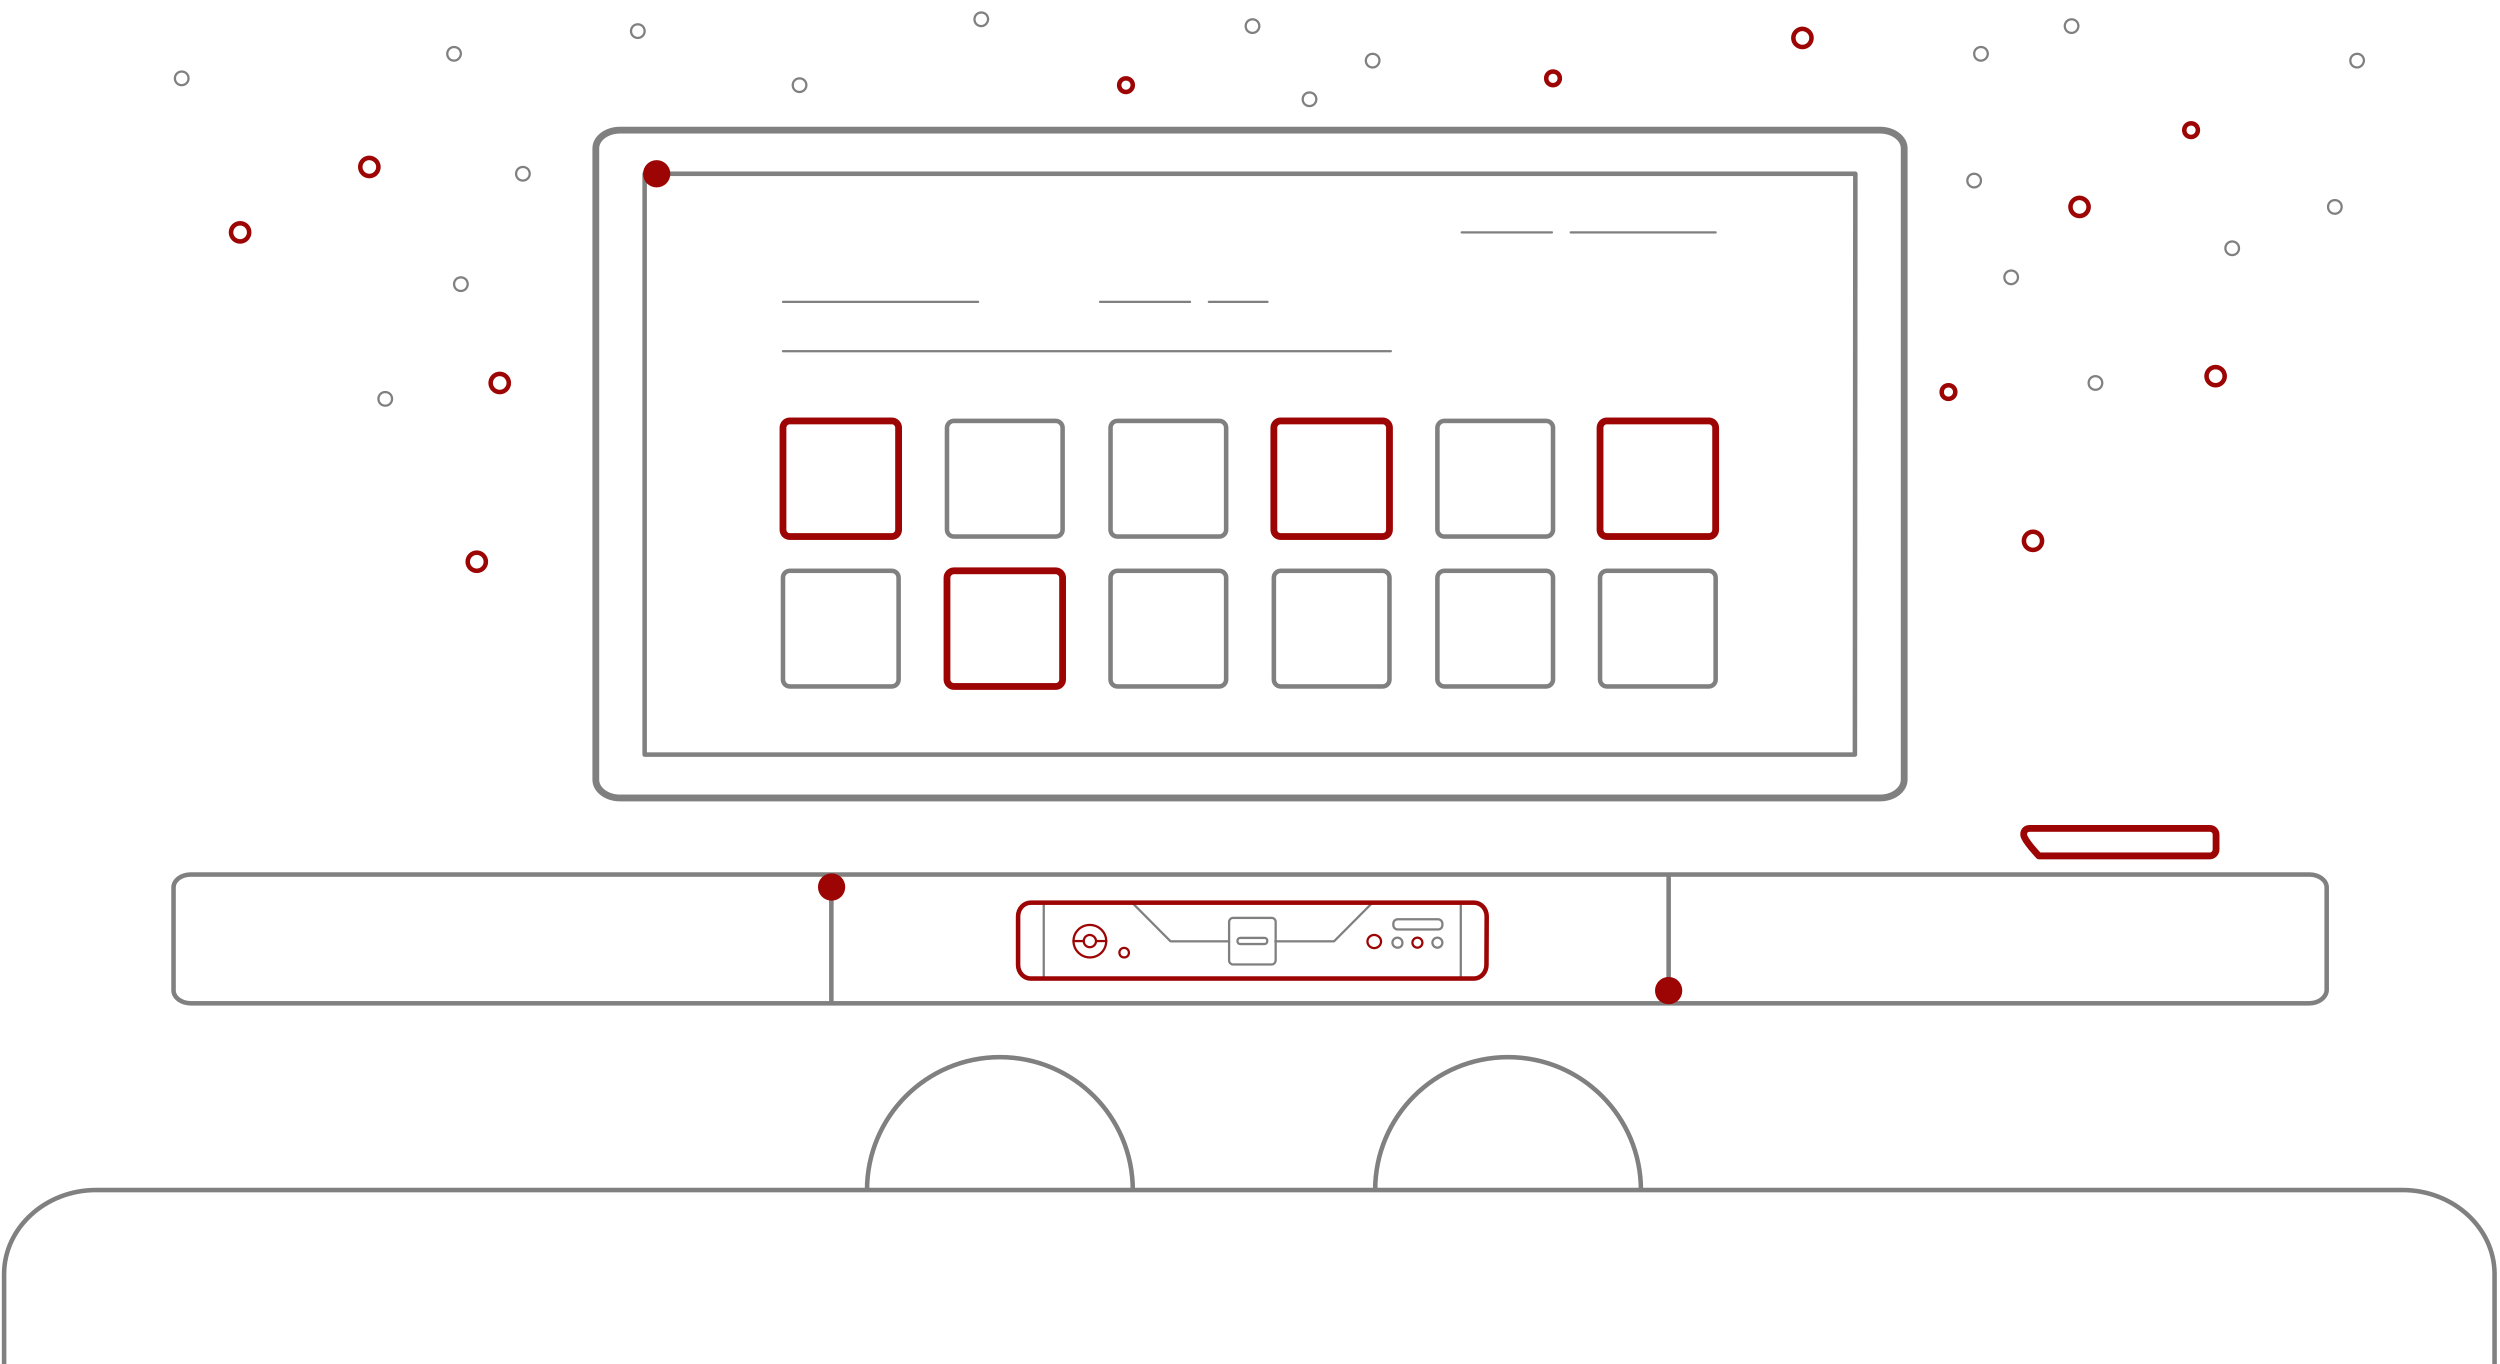 <?xml version="1.0" encoding="utf-8"?>
<!-- Generator: Adobe Illustrator 24.3.0, SVG Export Plug-In . SVG Version: 6.00 Build 0)  -->
<svg version="1.1" id="Layer_1" xmlns="http://www.w3.org/2000/svg" xmlns:xlink="http://www.w3.org/1999/xlink" x="0px" y="0px"
	 viewBox="0 0 1100.6 600.5" style="enable-background:new 0 0 1100.6 600.5;" xml:space="preserve">
<style type="text/css">
	.iptv0{fill:none;stroke:#808080;stroke-linecap:round;stroke-linejoin:round;stroke-miterlimit:10;}
	.iptv1{fill:none;stroke:#9d0404;stroke-width:2;stroke-linecap:round;stroke-linejoin:round;stroke-miterlimit:10;}
	.iptv2{fill:none;stroke:#808080;stroke-width:3;stroke-linecap:round;stroke-linejoin:round;stroke-miterlimit:10;}
	.iptv3{fill:none;stroke:#808080;stroke-width:2;stroke-linecap:round;stroke-linejoin:round;stroke-miterlimit:10;}
	.iptv4{fill:none;stroke:#9d0404;stroke-width:3;stroke-linecap:round;stroke-linejoin:round;stroke-miterlimit:10;}
	.iptv5{fill:none;stroke:#9d0404;stroke-linecap:round;stroke-linejoin:round;stroke-miterlimit:10;}
	.iptv6{fill:#9d0404;}
</style>
<path class="iptv0" d="M169.6,178.6c-1.7,0-3-1.3-3-3s1.3-3,3-3s3,1.3,3,3S171.3,178.6,169.6,178.6z M576.5,46.7c-1.7,0-3-1.3-3-3
	s1.3-3,3-3s3,1.3,3,3C579.5,45.3,578.2,46.7,576.5,46.7z M922.5,171.6c-1.7,0-3-1.3-3-3s1.3-3,3-3s3,1.3,3,3
	S924.2,171.6,922.5,171.6z M982.7,112.3c-1.7,0-3-1.3-3-3s1.3-3,3-3s3,1.3,3,3S984.4,112.3,982.7,112.3z M202.9,128.1
	c-1.7,0-3-1.3-3-3s1.3-3,3-3s3,1.3,3,3C205.9,126.7,204.6,128.1,202.9,128.1z M280.8,16.7c-1.7,0-3-1.3-3-3s1.3-3,3-3s3,1.3,3,3
	C283.8,15.3,282.5,16.7,280.8,16.7z M80,37.5c-1.7,0-3-1.3-3-3s1.3-3,3-3s3,1.3,3,3C83,36.1,81.7,37.5,80,37.5z M551.4,14.5
	c-1.7,0-3-1.3-3-3s1.3-3,3-3s3,1.3,3,3C554.4,13.1,553.1,14.5,551.4,14.5z M604.3,29.7c-1.7,0-3-1.3-3-3s1.3-3,3-3s3,1.3,3,3
	C607.2,28.4,605.9,29.7,604.3,29.7z M885.4,125.1c-1.7,0-3-1.3-3-3s1.3-3,3-3s3,1.3,3,3C888.4,123.7,887,125.1,885.4,125.1z
	 M872.1,26.7c-1.7,0-3-1.3-3-3s1.3-3,3-3s3,1.3,3,3C875.1,25.3,873.7,26.7,872.1,26.7z M869.1,82.5c-1.7,0-3-1.3-3-3s1.3-3,3-3
	s3,1.3,3,3S870.7,82.5,869.1,82.5z M1027.9,94.1c-1.7,0-3-1.3-3-3s1.3-3,3-3s3,1.3,3,3S1029.5,94.1,1027.9,94.1z"/>
<path id="svg-concept" class="iptv1" d="M964.6,60.3c-1.7,0-3-1.3-3-3s1.3-3,3-3s3,1.3,3,3C967.6,58.9,966.3,60.3,964.6,60.3z
	 M857.8,175.6c-1.7,0-3-1.3-3-3s1.3-3,3-3s3,1.3,3,3S859.4,175.6,857.8,175.6z"/>
<path class="iptv0" d="M352,40.5c-1.7,0-3-1.3-3-3s1.3-3,3-3s3,1.3,3,3C355,39.1,353.6,40.5,352,40.5z"/>
<path id="svg-concept" class="iptv1" d="M495.7,40.5c-1.7,0-3-1.3-3-3s1.3-3,3-3s3,1.3,3,3C498.7,39.1,497.3,40.5,495.7,40.5z
	 M683.7,37.5c-1.7,0-3-1.3-3-3s1.3-3,3-3s3,1.3,3,3C686.7,36.1,685.4,37.5,683.7,37.5z"/>
<path class="iptv0" d="M230.2,79.5c-1.7,0-3-1.3-3-3s1.3-3,3-3s3,1.3,3,3S231.8,79.5,230.2,79.5z M199.9,26.7c-1.7,0-3-1.3-3-3
	s1.3-3,3-3s3,1.3,3,3C202.8,25.3,201.5,26.7,199.9,26.7z M432,11.5c-1.7,0-3-1.3-3-3s1.3-3,3-3s3,1.3,3,3
	C434.9,10.1,433.6,11.5,432,11.5z M912,14.5c-1.7,0-3-1.3-3-3s1.3-3,3-3s3,1.3,3,3C914.9,13.1,913.7,14.5,912,14.5z M1037.7,29.7
	c-1.7,0-3-1.3-3-3s1.3-3,3-3s3,1.3,3,3C1040.6,28.3,1039.3,29.7,1037.7,29.7z"/>
<path id="svg-concept" class="iptv1" d="M224,168.6c0,2.2-1.8,4-4,4s-4-1.8-4-4s1.8-4,4-4S224,166.4,224,168.6z M899,238.1
	c0,2.2-1.8,4-4,4s-4-1.8-4-4s1.8-4,4-4S899,235.9,899,238.1z M979.4,165.6c0,2.2-1.8,4-4,4s-4-1.8-4-4s1.8-4,4-4
	S979.4,163.4,979.4,165.6z M213.9,247.3c0,2.2-1.8,4-4,4s-4-1.8-4-4s1.8-4,4-4S213.9,245.1,213.9,247.3z M109.7,102.3
	c0,2.2-1.8,4-4,4s-4-1.8-4-4s1.8-4,4-4S109.7,100,109.7,102.3z M166.6,73.5c0,2.2-1.8,4-4,4s-4-1.8-4-4s1.8-4,4-4
	C164.8,69.6,166.6,71.3,166.6,73.5z M919.5,91.1c0,2.2-1.8,4-4,4s-4-1.8-4-4s1.8-4,4-4C917.7,87.2,919.5,88.9,919.5,91.1z
	 M797.5,16.7c0,2.2-1.8,4-4,4s-4-1.8-4-4s1.8-4,4-4C795.7,12.8,797.5,14.5,797.5,16.7z"/>
<path class="iptv2" d="M827.7,351.3H272.9c-5.8,0-10.6-3.6-10.6-8v-278c0-4.4,4.8-8,10.6-8h554.8c5.8,0,10.6,3.6,10.6,8v277.9
	C838.3,347.7,833.5,351.3,827.7,351.3L827.7,351.3z"/>
<path class="iptv3" d="M816.8,76.5h-533v255.7h532.8L816.8,76.5L816.8,76.5z"/>
<path class="iptv0" d="M643.5,102.3h39.7 M691.5,102.3h63.8 M344.7,154.6h267.6 M344.7,132.9h85.9 M484.3,132.9h39.6 M532.2,132.9H558
	"/>
<path class="iptv3" d="M464.8,236.2h-44.9c-1.6,0-3-1.3-3-3v-44.9c0-1.6,1.4-3,3-3h44.9c1.6,0,3,1.4,3,3v44.9
	C467.8,234.9,466.5,236.2,464.8,236.2L464.8,236.2z M536.8,236.2h-44.9c-1.7,0-3-1.3-3-3v-44.9c0-1.6,1.3-3,3-3h44.9
	c1.7,0,3,1.4,3,3v44.9C539.8,234.9,538.4,236.2,536.8,236.2L536.8,236.2z"/>
<path id="svg-concept" class="iptv4" d="M608.7,236.2h-44.9c-1.7,0-3-1.3-3-3v-44.9c0-1.6,1.3-3,3-3h44.9c1.7,0,3,1.4,3,3v44.9
	C611.7,234.9,610.4,236.2,608.7,236.2L608.7,236.2z"/>
<path class="iptv3" d="M680.7,236.2h-44.9c-1.6,0-3-1.3-3-3v-44.9c0-1.6,1.4-3,3-3h44.9c1.7,0,3,1.4,3,3v44.9
	C683.7,234.9,682.3,236.2,680.7,236.2L680.7,236.2z"/>
<path id="svg-concept" class="iptv4" d="M464.8,302.2h-44.9c-1.6,0-3-1.4-3-3v-44.9c0-1.6,1.4-3,3-3h44.9c1.6,0,3,1.4,3,3v44.9
	C467.8,300.8,466.5,302.2,464.8,302.2z"/>
<path class="iptv3" d="M536.8,302.2h-44.9c-1.7,0-3-1.4-3-3v-44.9c0-1.6,1.3-3,3-3h44.9c1.7,0,3,1.4,3,3v44.9
	C539.8,300.8,538.4,302.2,536.8,302.2z M608.7,302.2h-44.9c-1.7,0-3-1.4-3-3v-44.9c0-1.6,1.3-3,3-3h44.9c1.7,0,3,1.4,3,3v44.9
	C611.7,300.8,610.4,302.2,608.7,302.2z"/>
<path id="svg-concept" class="iptv4" d="M752.3,236.2h-44.9c-1.7,0-3-1.3-3-3v-44.9c0-1.6,1.3-3,3-3h44.9c1.7,0,3,1.4,3,3v44.9
	C755.3,234.9,754,236.2,752.3,236.2L752.3,236.2z"/>
<path class="iptv3" d="M752.3,302.2h-44.9c-1.7,0-3-1.4-3-3v-44.9c0-1.6,1.3-3,3-3h44.9c1.7,0,3,1.4,3,3v44.9
	C755.3,300.8,754,302.2,752.3,302.2z"/>
<path id="svg-concept" class="iptv4" d="M392.6,236.2h-44.9c-1.7,0-3-1.3-3-3v-44.9c0-1.6,1.3-3,3-3h44.9c1.7,0,3,1.4,3,3v44.9
	C395.6,234.9,394.3,236.2,392.6,236.2L392.6,236.2z"/>
<path class="iptv3" d="M392.6,302.2h-44.9c-1.7,0-3-1.4-3-3v-44.9c0-1.6,1.3-3,3-3h44.9c1.7,0,3,1.4,3,3v44.9
	C395.6,300.8,394.3,302.2,392.6,302.2z M680.7,302.2h-44.9c-1.6,0-3-1.4-3-3v-44.9c0-1.6,1.4-3,3-3h44.9c1.7,0,3,1.4,3,3v44.9
	C683.7,300.8,682.3,302.2,680.7,302.2z M1016.6,441.7H84c-4.1,0-7.6-2.5-7.6-5.7v-45.3c0-3.1,3.3-5.7,7.6-5.7h932.7
	c4.1,0,7.6,2.5,7.6,5.7V436C1024.1,439.1,1020.8,441.7,1016.6,441.7L1016.6,441.7z M366,385v56.7 M734.6,385v56.7"/>
<path class="iptv0" d="M541.1,414.4h-25.8l-17-17.1 M604.3,397.3l-17,17.1h-25.8"/>
<path class="iptv0" d="M559.9,424.6h-17.1c-0.9,0-1.7-0.8-1.7-1.7v-17.1c0-0.9,0.8-1.7,1.7-1.7h17.1c0.9,0,1.7,0.8,1.7,1.7v17.1
	C561.5,423.8,560.8,424.6,559.9,424.6z"/>
<path id="svg-concept" class="iptv5" d="M487,414.3c0,4-3.2,7.2-7.2,7.2c-3.9,0-7.2-3.2-7.2-7.2s3.2-7.1,7.2-7.1
	S487,410.4,487,414.3z"/>
<path id="svg-concept" class="iptv5" d="M482.5,414.3c0,1.5-1.2,2.7-2.7,2.7s-2.7-1.2-2.7-2.7s1.2-2.7,2.7-2.7
	C481.3,411.7,482.5,412.9,482.5,414.3z M487,414.3h-4.5 M477.2,414.3h-4.5 M497,419.4c0,1.2-0.9,2.1-2.1,2.1s-2.1-0.9-2.1-2.1
	s0.9-2.1,2.1-2.1C496,417.3,497,418.2,497,419.4z"/>
<path class="iptv0" d="M459.5,397.3v33.4 M643.1,397.3v33.5"/>
<path id="svg-concept" class="iptv5" d="M605,417.4c-1.6,0-3-1.3-3-2.9s1.3-2.9,3-2.9c1.6,0,3,1.3,3,2.9
	C608,416,606.7,417.4,605,417.4z"/>
<path class="iptv0" d="M615.4,417.2h-0.2c-1.2,0-2.2-1-2.2-2.2s1-2.2,2.2-2.2s2.2,1,2.2,2.2v0.2C617.4,416.4,616.4,417.2,615.4,417.2z
	"/>
<path id="svg-concept" class="iptv5" d="M624,417.2c-1.2,0-2.2-1-2.2-2.2s1-2.2,2.2-2.2s2.2,1,2.2,2.2S625.2,417.2,624,417.2z"/>
<path class="iptv0" d="M632.8,417.2c-1.2,0-2.2-1-2.2-2.2s1-2.2,2.2-2.2s2.2,1,2.2,2.2S634,417.2,632.8,417.2z M633,409.2h-17.6
	c-1.1,0-2-0.8-2-2v-0.5c0-1.1,0.8-2,2-2H633c1.1,0,2,0.8,2,2v0.5C635,408.4,634.2,409.2,633,409.2z M556.7,415.6H546
	c-0.7,0-1.2-0.5-1.2-1.2v-0.3c0-0.7,0.5-1.2,1.2-1.2h10.7c0.7,0,1.2,0.5,1.2,1.2v0.3C557.9,415.1,557.3,415.6,556.7,415.6z"/>
<path id="svg-concept" class="iptv4" d="M972.9,376.8h-75.3c0,0-6.7-7-6.7-9.4c0-1.9,1.2-2.7,2.7-2.7h79.3c1.5,0,2.7,1.2,2.7,2.7
	v6.7C975.5,375.6,974.3,376.8,972.9,376.8L972.9,376.8z"/>
<path class="iptv3" d="M381.7,523.9c0-32.3,26.2-58.5,58.5-58.5s58.5,26.2,58.5,58.5 M605.4,523.9c0-32.3,26.2-58.5,58.5-58.5
	s58.5,26.2,58.5,58.5 M1.8,600.5v-39.6c0-20.3,18.2-37,40.5-37h1015.4c22.2,0,40.5,16.6,40.5,37v39.6"/>
<path id="svg-concept" class="iptv1" d="M654.4,424.8c0,3.3-2.5,6-5.5,6H453.7c-3,0-5.5-2.7-5.5-6v-21.4c0-3.3,2.5-6,5.5-6H649
	c3,0,5.5,2.7,5.5,6L654.4,424.8z"/>
<g>
	<path id="svg-ico" class="iptv6" d="M295.1,76.5c0,3.3-2.6,6-6,6s-6-2.6-6-6c0-3.3,2.6-6,6-6
		C292.4,70.5,295.1,73.2,295.1,76.5z"/>
	
		<animateMotion  accumulate="none" additive="replace" begin="0s" calcMode="paced" dur="20s" fill="remove" path="M0, 0 527 0 527 250 527 0 0 0 250" repeatCount="indefinite" restart="always">
		</animateMotion>
</g>
<g>
	<path id="svg-ico" class="iptv6" d="M372.1,390.5c0,3.3-2.6,6-6,6c-3.3,0-6-2.6-6-6c0-3.3,2.6-6,6-6S372.1,387.2,372.1,390.5
		z"/>
	
		<animateMotion  accumulate="none" additive="replace" begin="0s" calcMode="paced" dur="4s" fill="remove" path="M0, 43 0 3 0 43" repeatCount="indefinite" restart="always">
		</animateMotion>
</g>
<g>
	<path id="svg-ico" class="iptv6" d="M740.6,436.1c0,3.3-2.6,6-6,6s-6-2.6-6-6c0-3.3,2.6-6,6-6S740.6,432.8,740.6,436.1z"/>
	
		<animateMotion  accumulate="none" additive="replace" begin="0s" calcMode="paced" dur="2s" fill="remove" path="M0, -43 0 -3 0 -43" repeatCount="indefinite" restart="always">
		</animateMotion>
</g>
</svg>
